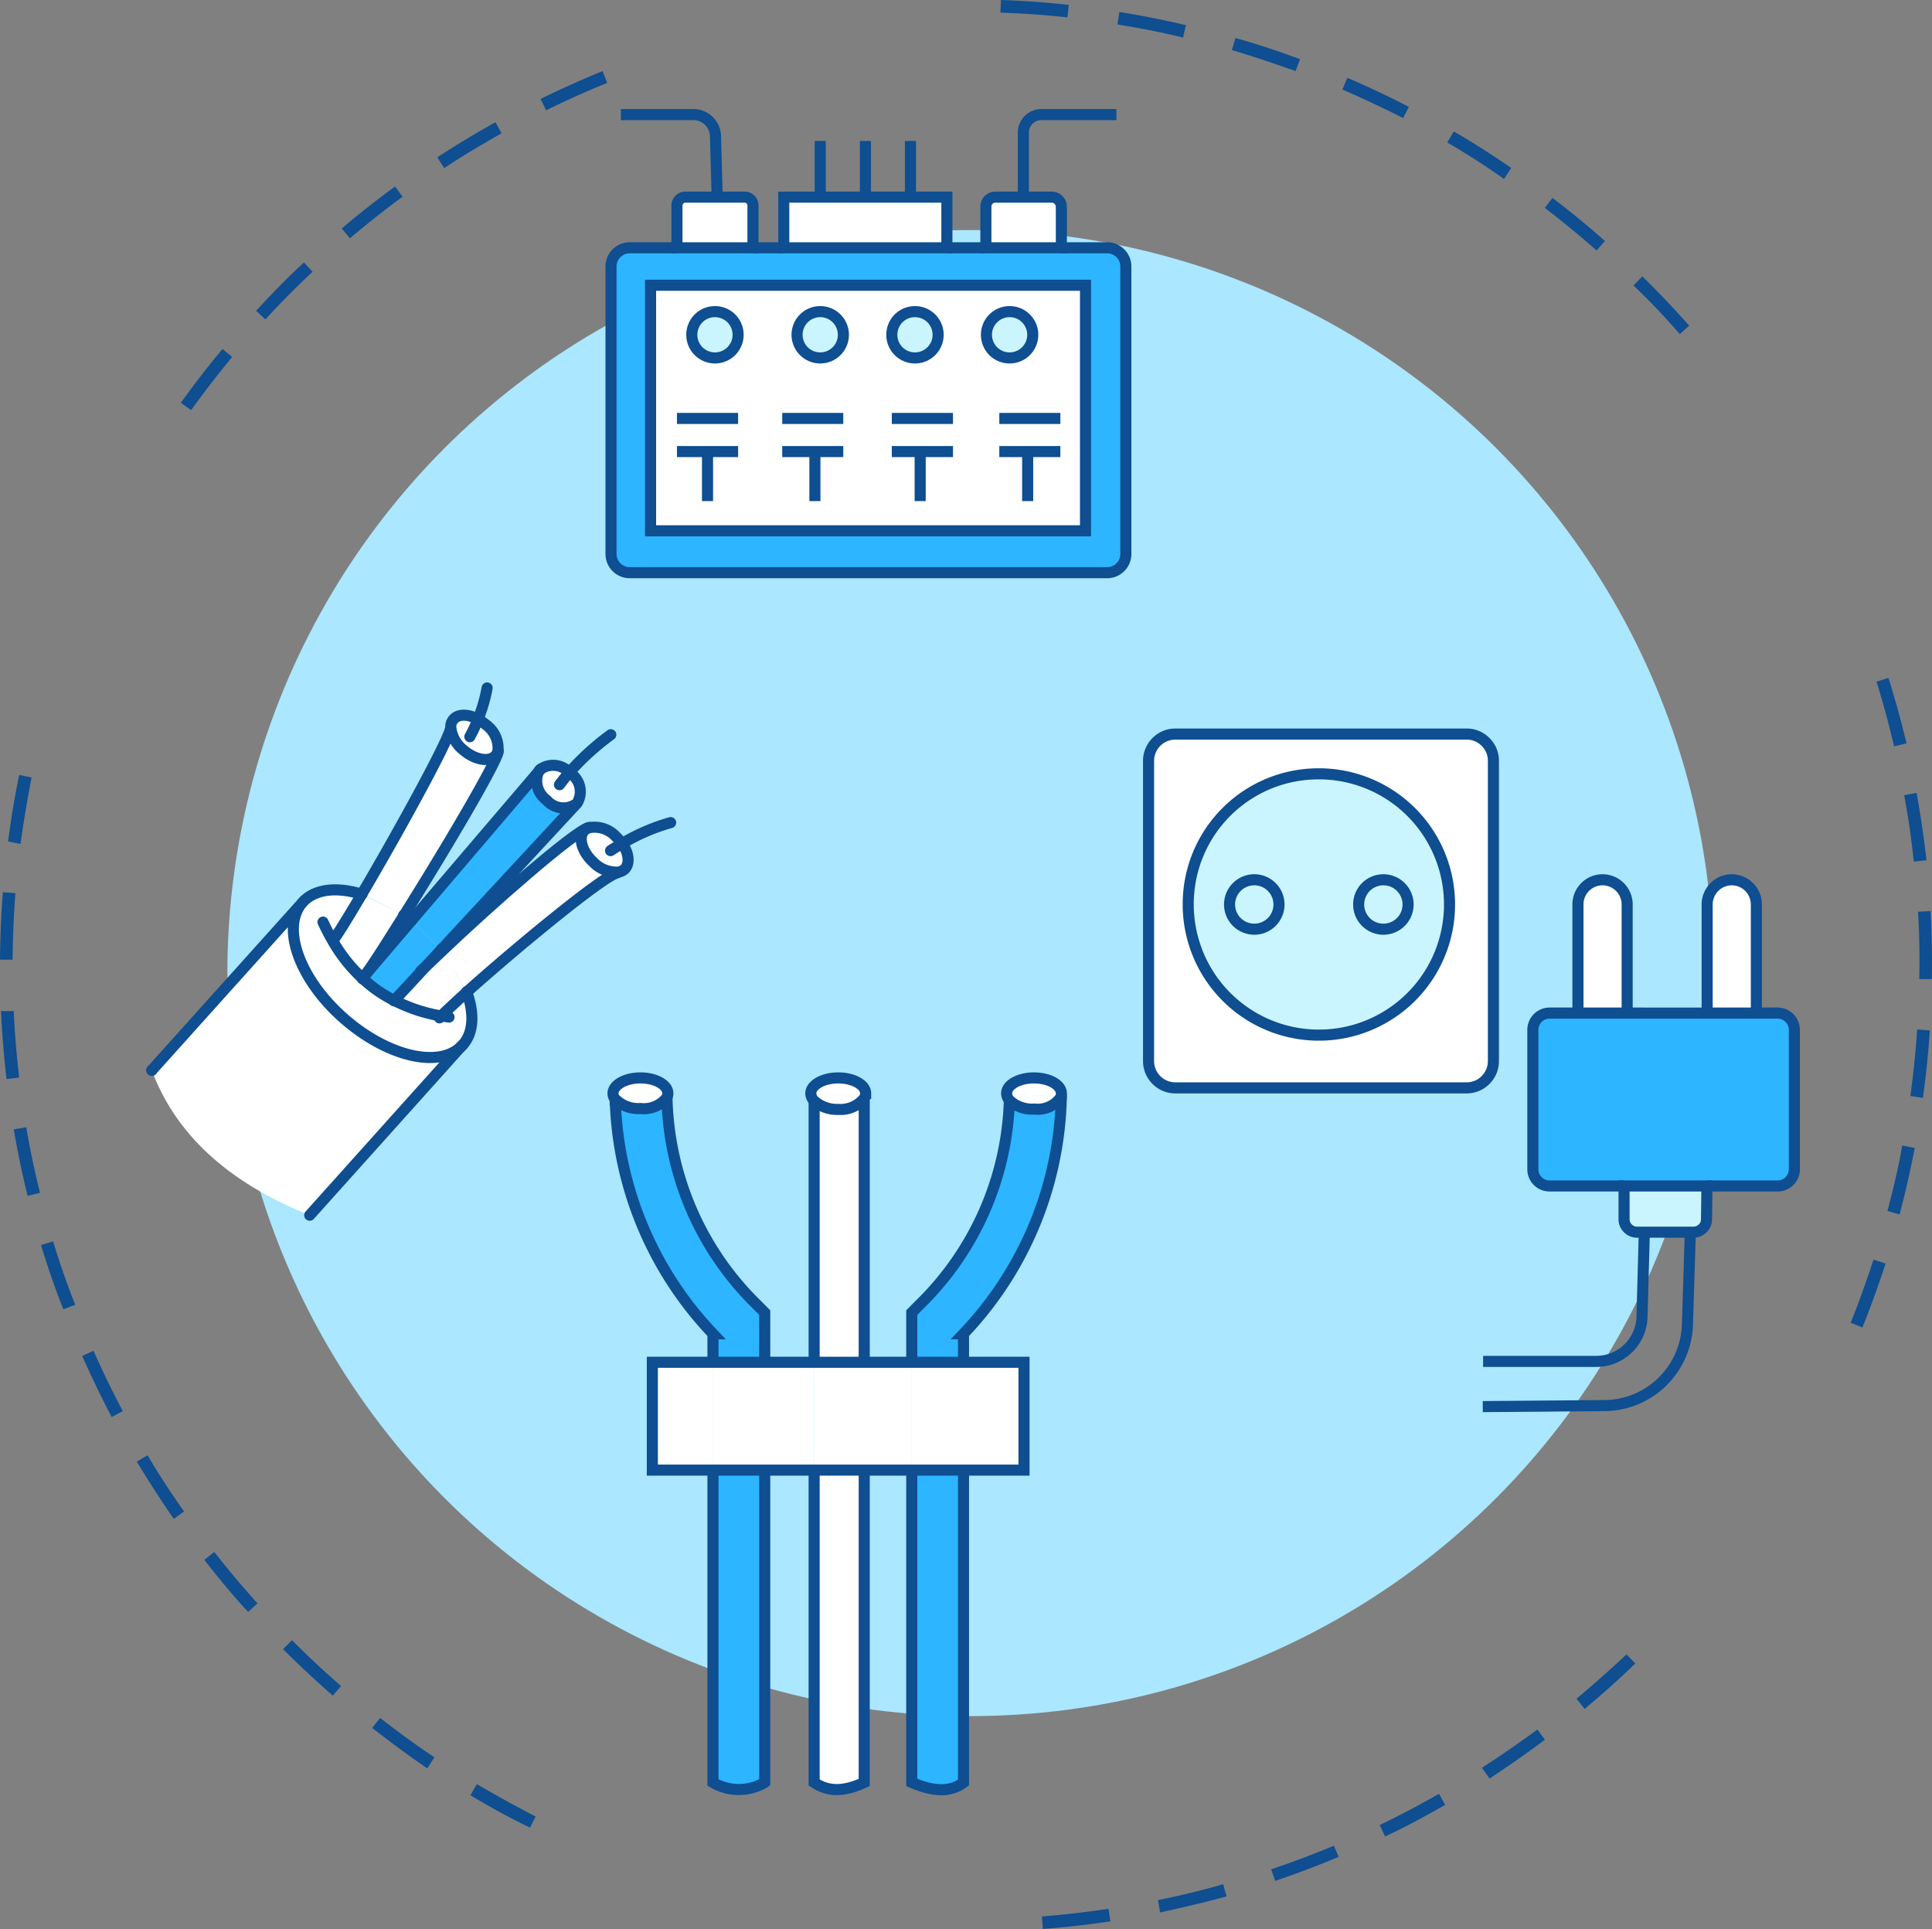 <svg xmlns="http://www.w3.org/2000/svg" id="Layer_1" data-name="Layer 1" viewBox="53.16 45.24 174.35 174.07"><rect x="53.16" y="45.24" width="174.35" height="174.07" fill="#808080" stroke="none"/><defs><style>.cls-3{fill:#fff}.cls-4{fill:#2db5ff}.cls-5,.cls-7{fill:none;stroke:#0e4e91}.cls-5{stroke-linecap:round;stroke-linejoin:round}.cls-6{fill:#caf5fe}.cls-7{stroke-miterlimit:10}</style></defs><path d="m53.42 125.75 1.13.09c-.15 2-.24 4-.25 6h-1.14c.02-1.99.1-4.05.26-6.09zm.47-4.58c.26-2 .6-4.06 1-6l1.12.23c-.39 2-.72 4-1 6zm-.64 15.31h1.15c.09 2 .26 4 .49 6l-1.14.13c-.24-2.04-.4-4.09-.5-6.13zm1.15 10.67 1.13-.19c.34 2 .76 4 1.24 5.92l-1.12.27a86.25 86.25 0 0 1-1.25-6zm2.46 10.44 1.09-.33c.59 1.91 1.24 3.84 2 5.72l-1.07.41a72.42 72.42 0 0 1-2.02-5.8zm3.74 10 1-.46c.81 1.84 1.7 3.67 2.64 5.45l-1 .53c-.92-1.75-1.82-3.61-2.64-5.47zm8.88-86c1.19-1.66 2.45-3.29 3.76-4.86l.87.73a85.98 85.98 0 0 0-3.7 4.79zm-4 95.56 1-.59c1 1.73 2.14 3.44 3.29 5.08l-.93.66a95.711 95.711 0 0 1-3.31-5.13zM76.27 73.29c1.38-1.5 2.83-3 4.32-4.36l.78.83c-1.47 1.38-2.9 2.82-4.26 4.3zM71.6 186l.9-.71a86.2 86.2 0 0 0 3.9 4.64l-.85.77c-1.38-1.5-2.7-3.09-3.95-4.7zM84 65.86c1.54-1.31 3.17-2.59 4.81-3.79l.68.92a92.09 92.09 0 0 0-4.75 3.75zm-5.3 128.2.81-.81q2.14 2.15 4.43 4.14l-.75.86a98.48 98.48 0 0 1-4.49-4.19zM92.62 59.44a90.28 90.28 0 0 1 5.25-3.17l.55 1c-1.75 1-3.49 2-5.17 3.14zm-5.87 141.73.71-.91c1.58 1.24 3.23 2.44 4.9 3.56l-.64 1c-1.72-1.18-3.36-2.4-4.97-3.65zm15.19-147c1.82-.9 3.71-1.74 5.59-2.51l.43 1.06c-1.86.75-3.71 1.59-5.51 2.47zm-6.33 153.07.58-1c1.73 1 3.51 2 5.31 2.92l-.51 1c-1.83-.87-3.63-1.87-5.38-2.92zm47.88-162c1.81.06 3.65.19 5.45.37l.67.07-.12 1.13-.66-.07c-1.78-.18-3.59-.3-5.39-.36zM154 47.45l.18-1.13c2 .32 4 .72 6 1.19l-.26 1.12c-1.92-.48-3.92-.86-5.92-1.18zm-6.81 170.73c2-.16 4-.39 6-.69l.18 1.13c-2 .3-4.06.53-6.1.69zm17.14-168.42.32-1.09c2 .56 3.92 1.2 5.83 1.91l-.4 1.07c-1.88-.65-3.82-1.33-5.75-1.89zm-6.67 166.94c2-.4 4-.88 5.88-1.43l.31 1.1c-2 .55-4 1-6 1.45zM174.3 53.32l.45-1.06c1.88.81 3.74 1.68 5.55 2.63l-.52 1c-1.78-.89-3.63-1.78-5.48-2.57zm-6.43 160.61c1.9-.64 3.8-1.36 5.66-2.13l.44 1c-1.87.79-3.8 1.51-5.73 2.17zm15.9-155.83.58-1c1.75 1 3.5 2.14 5.19 3.29l-.65 1a67.18 67.18 0 0 0-5.12-3.29zm-6.1 151.83c1.81-.87 3.61-1.82 5.35-2.82l.56 1c-1.76 1-3.59 2-5.42 2.85zM192.57 64l.69-.9c1.62 1.23 3.22 2.55 4.74 3.89l-.76.85a91.62 91.62 0 0 0-4.67-3.84zm-5.67 140.76c1.68-1.09 3.36-2.24 5-3.45l.68.92c-1.63 1.22-3.32 2.4-5 3.5zM200.57 71l.8-.82a88.68 88.68 0 0 1 4.23 4.45l-.85.76a62.459 62.459 0 0 0-4.18-4.39zm-5.14 127.53c1.54-1.29 3.06-2.64 4.51-4l.8.82c-1.47 1.42-3 2.79-4.58 4.1zm27.06-91.77 1.09-.35c.61 1.95 1.16 3.93 1.63 5.91l-1.12.27c-.47-2-1-3.96-1.6-5.87zm-2.32 57.84c.75-1.86 1.44-3.78 2.06-5.69l1.09.35c-.63 1.95-1.33 3.88-2.09 5.77zM225 117l1.12-.21c.36 2 .66 4 .89 6.08l-1.14.12c-.21-1.99-.5-3.99-.87-5.99zm-1.51 37.52c.51-1.94 1-3.93 1.33-5.91l1.13.22c-.38 2-.84 4-1.36 6zm2.74-27 1.15-.07c.11 2 .15 4.1.12 6.14h-1.14c.05-2.04.01-4.08-.11-6.08zm-.67 16.62c.27-2 .48-4 .61-6l1.14.08c-.13 2-.34 4.08-.62 6.1z" style="fill:#0e4e91"/><circle cx="140.73" cy="133.05" r="67.05" style="fill:#abe7ff"/><path class="cls-3" d="M109.32 121.38c.59.83.72 1.74.26 2.24a1 1 0 0 1-.7.32 2.93 2.93 0 0 1-2.19-.91c-1-1-1.38-2.22-.8-2.84a1.14 1.14 0 0 1 .39-.25 2.64 2.64 0 0 1 2.51.84 4.85 4.85 0 0 1 .53.6zm-4.78-6.44.09.07a2 2 0 0 1 .6 2.72 2 2 0 0 1-2.74-.29 2.16 2.16 0 0 1-.75-2.53l.22-.27a2 2 0 0 1 2.58.3zm-8.24-4.8a4.36 4.36 0 0 1 .7.48 2.62 2.62 0 0 1 1.1 2.38 1 1 0 0 1-.2.4c-.55.65-1.86.43-2.91-.47a3 3 0 0 1-1.15-2.07 1 1 0 0 1 .25-.73c.43-.48 1.33-.47 2.21.01zm-10.44 23.37a11.9 11.9 0 0 0 2.86 2 14.49 14.49 0 0 0 4.21 1.4c.46-.49 1.3-1.28 2.34-2.21.71 1.93.65 3.69-.35 4.81-.07.06-.12.13-.19.18-2.06 1.95-6.72.82-10.59-2.62s-5.51-7.89-3.88-10.18l.2-.25c1.1-1.23 3.11-1.43 5.37-.73-1.26 2.14-2.26 3.77-2.63 4.22a13.94 13.94 0 0 0 2.66 3.38z"/><path class="cls-3" d="M93.09 131c-.76.72-1.43 1.37-2 1.89l-.85.92-1.57 1.69a14.49 14.49 0 0 0 4.21 1.4c.46-.49 1.3-1.28 2.34-2.21z"/><path class="cls-3" d="M95.27 134.72c4.33-3.88 12.31-10.49 13.61-10.77a2.93 2.93 0 0 1-2.19-.91c-1-1-1.38-2.22-.8-2.84a1.14 1.14 0 0 1 .39-.25c-1.46.48-8.87 7-13.19 11.11zm-9.44-8.78c-1.26 2.14-2.26 3.77-2.63 4.22a13.94 13.94 0 0 0 2.66 3.35c.69-.92 2.1-3.09 3.73-5.69zm3.76 1.88c3.59-5.72 8.23-13.53 8.52-14.79a1 1 0 0 1-.2.4c-.55.65-1.86.43-2.91-.47a3 3 0 0 1-1.15-2.07c-.12 1.09-4.86 9.68-8 15z"/><path class="cls-4" d="m93 130.93 12.21-13.17a2 2 0 0 1-2.74-.29 2.16 2.16 0 0 1-.75-2.53l-11.44 13.39z"/><path class="cls-4" d="m90.28 128.33-4.42 5.18a11.9 11.9 0 0 0 2.86 2l1.57-1.69.85-.92 1.85-2z"/><path class="cls-3" d="M94.73 139.72 81.11 154.9c-7.63-3.05-12.17-7.5-14.25-13.07l13.4-14.91c-1.63 2.29 0 6.75 3.88 10.18s8.53 4.57 10.59 2.62z"/><path class="cls-5" d="m90.28 128.33-.69-.51m3.5 3.18-.1-.11m-7.16-4.95c-2.26-.7-4.27-.5-5.37.73l-.2.25c-1.63 2.29 0 6.75 3.88 10.18s8.53 4.57 10.59 2.62c.07-.05.12-.12.19-.18 1-1.12 1.06-2.88.35-4.81m-28.41 7.09 13.4-14.91.03-.04"/><path class="cls-5" d="m81.11 154.9 13.62-15.18.2-.22m-1.09-28.62a1 1 0 0 1 .25-.73c.43-.5 1.33-.49 2.21 0a4.36 4.36 0 0 1 .7.48 2.62 2.62 0 0 1 1.1 2.37 1 1 0 0 1-.2.4c-.55.65-1.86.43-2.91-.47a3 3 0 0 1-1.15-2.07m0 .02h0c-.12 1.09-4.86 9.68-8 15-1.26 2.14-2.26 3.77-2.63 4.22"/><path class="cls-5" d="M98.12 113v.08c-.29 1.26-4.93 9.07-8.52 14.79-1.63 2.6-3 4.77-3.73 5.69m23.45-12.18a4.85 4.85 0 0 0-.53-.6 2.64 2.64 0 0 0-2.51-.84 1.14 1.14 0 0 0-.39.25c-.58.62-.22 1.89.8 2.84a2.93 2.93 0 0 0 2.19.91 1 1 0 0 0 .7-.32c.42-.5.33-1.41-.26-2.24zm-.44 2.62c-1.3.28-9.28 6.89-13.61 10.77h0c-1 .93-1.88 1.72-2.34 2.21l-.11.11"/><path class="cls-5" d="M106.35 119.91h-.07c-1.46.48-8.87 7-13.19 11.11-.76.72-1.43 1.37-2 1.89m10.64-17.98.22-.27m-16.1 18.86.01-.01 4.42-5.18 11.43-13.39"/><path class="cls-5" d="m88.71 135.55.01-.01 1.57-1.69.85-.92 1.85-2 12.21-13.17m-.66-2.82.09.07a2 2 0 0 1 .6 2.72h0a2 2 0 0 1-2.74-.29 2.16 2.16 0 0 1-.75-2.53h0a.57.57 0 0 1 .12-.18.28.28 0 0 1 .1-.09s0 0 0 0a2 2 0 0 1 2.58.3zm-8.98-3.22a13.34 13.34 0 0 0 .74-1.58 14.67 14.67 0 0 0 .82-2.82"/><path class="cls-5" d="M103.65 116.05c.29-.38.58-.75.89-1.11a23.64 23.64 0 0 1 3.74-3.4m-.02 10.46c.34-.23.7-.44 1.06-.65a18.36 18.36 0 0 1 4.36-1.88m-31.37 8.98c.28.6.57 1.17.89 1.71a13.94 13.94 0 0 0 2.66 3.35 11.9 11.9 0 0 0 2.86 2 14.49 14.49 0 0 0 4.21 1.4l.75.11m-26.82 4.8v.01"/><path class="cls-3" d="M151.12 71v22.14h-39.25V71zm-4.76 4.48a2.09 2.09 0 1 0-2.08 2.08 2.09 2.09 0 0 0 2.08-2.1zm-8.55 0a2.09 2.09 0 1 0-2.08 2.08 2.09 2.09 0 0 0 2.08-2.1zm-8.55 0a2.09 2.09 0 1 0-2.08 2.08 2.09 2.09 0 0 0 2.08-2.1zm-9.49 0a2.09 2.09 0 1 0-2.08 2.08 2.09 2.09 0 0 0 2.08-2.1z"/><path class="cls-6" d="M144.28 73.36a2.09 2.09 0 1 1-2.1 2.1 2.09 2.09 0 0 1 2.1-2.1zm-8.55 0a2.09 2.09 0 1 1-2.09 2.1 2.09 2.09 0 0 1 2.09-2.1zm-8.55 0a2.09 2.09 0 1 1-2.09 2.1 2.09 2.09 0 0 1 2.09-2.1zm-9.49 0a2.09 2.09 0 1 1-2.1 2.1 2.09 2.09 0 0 1 2.1-2.1z"/><path class="cls-4" d="M154.8 69.3v25.92a1.69 1.69 0 0 1-1.69 1.7H110a1.69 1.69 0 0 1-1.7-1.7V69.3a1.69 1.69 0 0 1 1.7-1.7h43.07a1.69 1.69 0 0 1 1.69 1.7zm-3.68 23.84V71h-39.25v22.14z"/><path class="cls-3" d="M148.94 63.9v3.7h-6.86v-3.7a.85.85 0 0 1 .92-.9h5.12a.91.91 0 0 1 .61.25.87.87 0 0 1 .21.65zm-27.83-.12v3.82h-6.86v-3.82A.76.76 0 0 1 115 63h5.36a.75.75 0 0 1 .75.78zm17.5-.75v4.57h-14.72v-4.57h14.72z"/><path class="cls-7" d="M123.89 67.6h-2.78m20.97 0h-3.47m-24.36 0H110a1.69 1.69 0 0 0-1.7 1.7v25.92a1.69 1.69 0 0 0 1.7 1.7h43.07a1.69 1.69 0 0 0 1.69-1.7V69.3a1.69 1.69 0 0 0-1.69-1.7h-4.17"/><path class="cls-7" d="M111.87 70.98h39.25v22.16h-39.25zm9.24-3.38v-3.82a.75.75 0 0 0-.75-.75H115a.76.76 0 0 0-.75.75v3.82zm27.83 0v-3.7a.87.87 0 0 0-.26-.62.91.91 0 0 0-.61-.25H143a.85.85 0 0 0-.87.87v3.7z"/><path class="cls-7" d="M117.69 73.36a2.09 2.09 0 1 1-2.1 2.1 2.09 2.09 0 0 1 2.1-2.1zm9.49 0a2.09 2.09 0 1 1-2.09 2.1 2.09 2.09 0 0 1 2.09-2.1zm8.55 0a2.09 2.09 0 1 1-2.09 2.1 2.09 2.09 0 0 1 2.09-2.1zm8.55 0a2.09 2.09 0 1 1-2.1 2.1 2.09 2.09 0 0 1 2.1-2.1zm-20.39-5.76v-4.57h14.72v4.57h-14.72zm21.62-4.6v-5.79a1.63 1.63 0 0 1 1.63-1.63h6.77m-18.59 2.38v5.07m-4.06-5.07v5.07m-4.08-5.07v5.07m-17.99-7.45h6.54a2 2 0 0 1 2 2l.15 5.45M114.25 83h5.52m-5.52 2.99h5.52m-2.76 0v4.47m9.69-4.47v4.47m9.5-4.47v4.47m9.7-4.47v4.47M123.75 83h5.51m-5.51 2.99h5.51m4.38-2.99h5.52m4.18 0h5.51m-15.21 2.99h5.52m4.18 0h5.51"/><path class="cls-6" d="M207.2 152.26v3a1.13 1.13 0 0 1-.34.82 1.18 1.18 0 0 1-.82.35h-5.16a1.16 1.16 0 0 1-.82-.35 1.13 1.13 0 0 1-.34-.82v-3z"/><path class="cls-4" d="M215.09 138.17v12.58a1.51 1.51 0 0 1-1.51 1.51H193a1.5 1.5 0 0 1-1.51-1.51v-12.58a1.51 1.51 0 0 1 1.51-1.51h20.63a1.52 1.52 0 0 1 1.46 1.51z"/><path class="cls-3" d="M211.66 126.85v9.81h-4.46v-9.81a2.23 2.23 0 0 1 2.22-2.22 2.23 2.23 0 0 1 2.24 2.22zm-11.66 0v9.81h-4.46v-9.81a2.22 2.22 0 0 1 2.22-2.22 2.23 2.23 0 0 1 2.24 2.22zm-12.07-12.95V141a2.42 2.42 0 0 1-2.4 2.41h-26.31a2.42 2.42 0 0 1-2.41-2.41v-27.1a2.42 2.42 0 0 1 2.41-2.42h26.31a2.4 2.4 0 0 1 1.69.71 2.37 2.37 0 0 1 .71 1.71zm-4.13 13a11.71 11.71 0 1 0-11.71 11.78 11.75 11.75 0 0 0 11.71-11.82z"/><path class="cls-6" d="M172.09 115.07a11.79 11.79 0 1 1-11.7 11.79 11.75 11.75 0 0 1 11.7-11.79zm8.12 11.79a2.23 2.23 0 1 0-2.23 2.23 2.23 2.23 0 0 0 2.23-2.23zm-11.63 0a2.23 2.23 0 1 0-2.22 2.23 2.23 2.23 0 0 0 2.22-2.23z"/><path class="cls-6" d="M166.36 124.63a2.23 2.23 0 1 1-2.24 2.23 2.23 2.23 0 0 1 2.24-2.23zm11.64 0a2.23 2.23 0 1 1-2.23 2.23 2.23 2.23 0 0 1 2.23-2.23z"/><path class="cls-7" d="M187.93 113.9a2.37 2.37 0 0 0-.71-1.71 2.4 2.4 0 0 0-1.69-.71h-26.31a2.42 2.42 0 0 0-2.41 2.42V141a2.42 2.42 0 0 0 2.41 2.41h26.31a2.42 2.42 0 0 0 2.4-2.41z"/><path class="cls-7" d="M172.09 115.07a11.79 11.79 0 1 1-11.7 11.79 11.75 11.75 0 0 1 11.7-11.79z"/><path class="cls-7" d="M166.36 124.63a2.23 2.23 0 1 1-2.24 2.23 2.23 2.23 0 0 1 2.24-2.23zm11.64 0a2.23 2.23 0 1 1-2.23 2.23 2.23 2.23 0 0 1 2.23-2.23zm17.58 12.03H193a1.51 1.51 0 0 0-1.51 1.51v12.58a1.5 1.5 0 0 0 1.51 1.51h6.77m7.43-15.6H200m7.2 15.6h6.38a1.51 1.51 0 0 0 1.51-1.51v-12.58a1.52 1.52 0 0 0-1.51-1.51h-1.92m-11.66 0v-9.81a2.23 2.23 0 0 0-2.22-2.22 2.22 2.22 0 0 0-2.22 2.22v9.81zm11.66 0v-9.81a2.23 2.23 0 0 0-2.22-2.22 2.23 2.23 0 0 0-2.22 2.22v9.81z"/><path class="cls-7" d="M207.2 152.26h-7.48v3a1.13 1.13 0 0 0 .34.82 1.16 1.16 0 0 0 .82.35H206a1.18 1.18 0 0 0 .82-.35 1.13 1.13 0 0 0 .34-.82z"/><path class="cls-7" d="M201.55 156.41s-.12 4.3-.21 7.68a4.13 4.13 0 0 1-4.13 4H187"/><path class="cls-7" d="M205.7 156.41s-.13 4.27-.26 8.35a7.55 7.55 0 0 1-7.47 7.32l-11 .09"/><path class="cls-3" d="M131.15 144.35v23.82h-4.52v-23.59a3.1 3.1 0 0 0 2.18.74 2.75 2.75 0 0 0 2.34-.97zm0 33.55v28.19c-2.17 1-3.47.69-4.52 0V177.9z"/><path class="cls-4" d="M148.94 144.18a32 32 0 0 1-8.83 21.42v2.57h-4.67v-4.5l.68-.69a26.89 26.89 0 0 0 8.13-18.45 3 3 0 0 0 2.22.79 2.53 2.53 0 0 0 2.43-1.14zm-8.83 33.72v28.19c-1.32 1-2.93.73-4.67 0V177.9zm-17.94 0v28.19a4.62 4.62 0 0 1-4.67 0V177.9zM111 145.32a2.63 2.63 0 0 0 2.39-1 26.93 26.93 0 0 0 8.1 18.68l.68.69v4.5h-4.67v-2.59a32 32 0 0 1-8.82-21.13 2.94 2.94 0 0 0 2.32.85z"/><path class="cls-3" d="M148.9 144.18a2.53 2.53 0 0 1-2.43 1.14 3 3 0 0 1-2.22-.79v-.55z"/><path class="cls-3" d="M146.47 142.51c1.36 0 2.47.63 2.47 1.4a.84.84 0 0 1 0 .27l-4.62-.2v.55a1 1 0 0 1-.25-.62c-.07-.77 1.03-1.4 2.4-1.4zm-6.36 25.66h5.46v9.74h-5.46zm-4.67 0h4.67v9.74h-4.67zm-4.29 0h4.28v9.74h-4.28zm-4.52 0h4.52v9.74h-4.52zm0-24.17h4.52v.37a2.75 2.75 0 0 1-2.34 1 3.1 3.1 0 0 1-2.18-.74z"/><path class="cls-3" d="M128.81 142.51c1.36 0 2.47.63 2.47 1.4a.9.9 0 0 1-.13.44V144h-4.52v.6a1 1 0 0 1-.3-.67c0-.79 1.11-1.42 2.48-1.42zm-6.64 25.66h4.46v9.74h-4.46zm-4.67 0h4.67v9.74h-4.67z"/><path class="cls-3" d="M112.03 168.17h5.48v9.74h-5.48zm1.32-23.9a2.63 2.63 0 0 1-2.39 1 2.94 2.94 0 0 1-2.28-.85v-.28l4.66-.2a2.83 2.83 0 0 0 .01.33z"/><path class="cls-3" d="M111 142.51c1.36 0 2.47.63 2.47 1.4a.9.9 0 0 1-.08.36 2.83 2.83 0 0 1 0-.29l-4.66.2v.28a.89.89 0 0 1-.2-.55c-.05-.77 1.06-1.4 2.47-1.4z"/><path class="cls-7" d="M113.35 144.27a26.93 26.93 0 0 0 8.14 18.73l.68.69v4.5m-4.67-.02v-2.57a32 32 0 0 1-8.82-21.13m13.49 33.43v28.19a4.62 4.62 0 0 1-4.67 0V177.9m26.75-33.37a26.89 26.89 0 0 1-8.13 18.47l-.68.69v4.5m4.67-.02v-2.57a32 32 0 0 0 8.83-21.42m-13.5 33.72v28.19c1.74.73 3.35 1 4.67 0V177.9m-8.96-33.55v23.82m-4.52 0v-23.59m4.52 33.32v28.19c-2.17 1-3.47.69-4.52 0V177.9"/><path class="cls-7" d="M140.11 168.17h5.46v9.73h-33.54v-9.73h28.08zm-31.43-23.71a.89.89 0 0 1-.2-.55c0-.77 1.11-1.4 2.48-1.4s2.47.63 2.47 1.4a.9.9 0 0 1-.08.36 2.63 2.63 0 0 1-2.39 1 2.94 2.94 0 0 1-2.28-.85zm17.95.12a1 1 0 0 1-.3-.67c0-.77 1.11-1.4 2.48-1.4s2.47.63 2.47 1.4a.9.9 0 0 1-.13.44 2.75 2.75 0 0 1-2.34 1 3.1 3.1 0 0 1-2.18-.77zm17.62-.05a1 1 0 0 1-.25-.62c0-.77 1.1-1.4 2.47-1.4s2.47.63 2.47 1.4a.84.84 0 0 1 0 .27 2.53 2.53 0 0 1-2.43 1.14 3 3 0 0 1-2.26-.79z"/></svg>